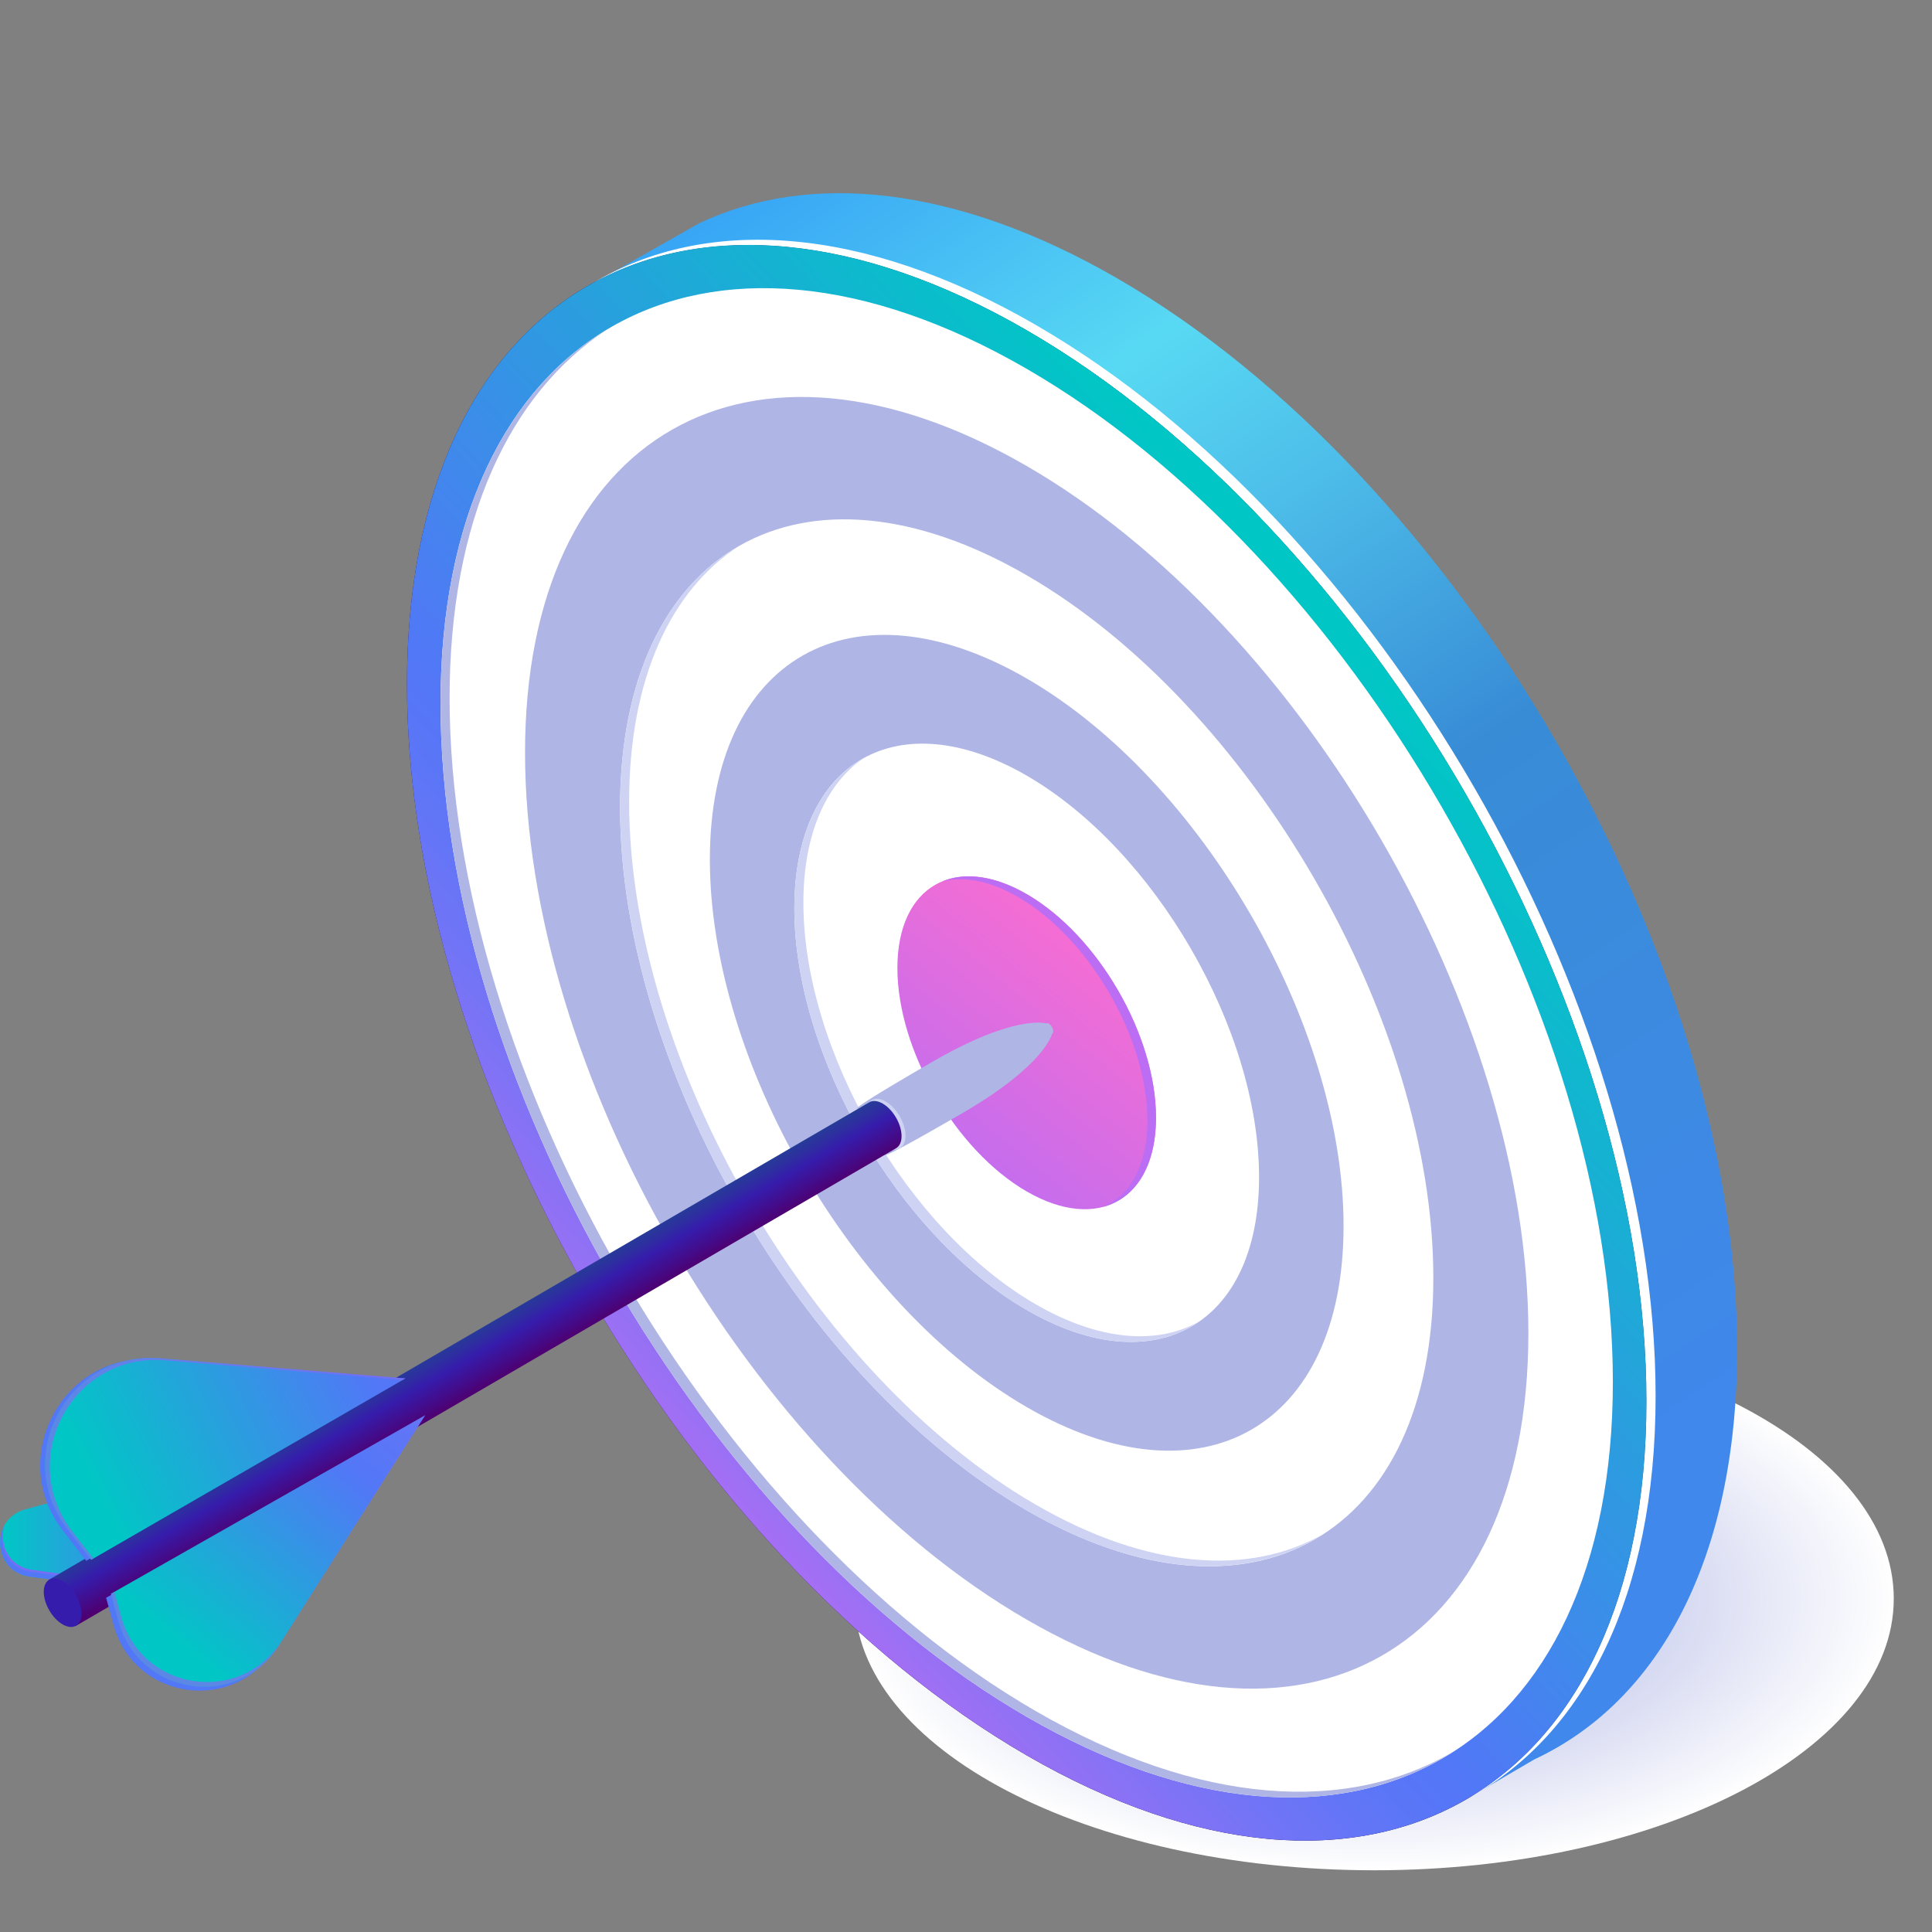 <svg width="80" height="80" viewBox="0 0 80 80" fill="none" xmlns="http://www.w3.org/2000/svg">
<rect x="0" y="0" width="80" height="80" fill="#808080" stroke="none"/>
<path d="M56.904 77.444C68.785 77.444 78.417 72.407 78.417 66.195C78.417 59.983 68.785 54.947 56.904 54.947C45.022 54.947 35.391 59.983 35.391 66.195C35.391 72.407 45.022 77.444 56.904 77.444Z" fill="url(#paint0_radial_334_1524)"/>
<path d="M46.27 11.53C39.59 7.666 33.507 7.082 28.941 9.251L25.268 11.335V11.354C29.824 9.233 35.874 9.833 42.514 13.674C56.687 21.874 68.175 41.729 68.175 58.025C68.175 65.935 65.468 71.551 61.061 74.299L63.524 72.858C68.689 70.449 71.931 64.538 71.931 55.881C71.931 39.586 60.442 19.73 46.27 11.53Z" fill="url(#paint1_linear_334_1524)"/>
<path d="M42.513 13.675C28.341 5.476 16.852 12.04 16.852 28.335C16.852 44.629 28.341 64.486 42.513 72.685C56.686 80.884 68.175 74.32 68.175 58.025C68.175 41.73 56.686 21.874 42.513 13.675Z" fill="url(#paint2_linear_334_1524)"/>
<path d="M42.894 13.457C35.706 9.299 29.211 8.94 24.552 11.72C29.181 9.18 35.52 9.629 42.513 13.674C56.685 21.874 68.174 41.729 68.174 58.025C68.174 66.057 65.382 71.721 60.855 74.422C65.606 71.816 68.555 66.061 68.555 57.807C68.555 41.512 57.066 21.656 42.894 13.457Z" fill="white"/>
<path d="M68.175 58.025C68.175 74.321 56.685 80.883 42.513 72.684C28.341 64.486 16.852 44.629 16.852 28.334C16.852 12.039 28.341 5.475 42.513 13.674C56.686 21.874 68.175 41.73 68.175 58.025Z" fill="url(#paint3_linear_334_1524)"/>
<path d="M66.785 57.221C66.785 72.634 55.918 78.843 42.513 71.087C29.109 63.331 18.241 44.551 18.241 29.138C18.241 13.725 29.109 7.517 42.513 15.272C55.919 23.027 66.785 41.809 66.785 57.221Z" fill="white"/>
<path d="M63.287 55.198C63.287 68.389 53.986 73.702 42.514 67.065C31.041 60.429 21.741 44.354 21.741 31.163C21.741 17.972 31.041 12.658 42.514 19.296C53.987 25.932 63.287 42.006 63.287 55.198Z" fill="#AFB6E5"/>
<path d="M59.351 52.921C59.351 63.612 51.813 67.919 42.514 62.54C33.215 57.16 25.676 44.131 25.676 33.44C25.676 22.749 33.215 18.442 42.514 23.821C51.813 29.2 59.351 42.228 59.351 52.921Z" fill="white"/>
<path d="M55.634 50.77C55.634 59.101 49.76 62.456 42.514 58.265C35.268 54.072 29.394 43.921 29.394 35.59C29.394 27.258 35.268 23.902 42.514 28.095C49.76 32.286 55.634 42.438 55.634 50.77Z" fill="#AFB6E5"/>
<path d="M52.135 48.745C52.135 54.855 47.828 57.316 42.514 54.242C37.2 51.168 32.893 43.723 32.893 37.613C32.893 31.504 37.201 29.043 42.514 32.117C47.828 35.192 52.135 42.636 52.135 48.745Z" fill="white"/>
<path d="M42.889 70.853C29.483 63.099 18.617 44.317 18.617 28.904C18.617 21.545 21.095 16.287 25.142 13.642C20.873 16.203 18.242 21.556 18.242 29.138C18.242 44.551 29.11 63.333 42.514 71.087C49.52 75.139 55.831 75.377 60.261 72.482C55.853 75.127 49.699 74.792 42.889 70.853Z" fill="#AFB6E5"/>
<path d="M42.889 62.305C33.59 56.925 26.051 43.897 26.051 33.205C26.051 28.082 27.785 24.429 30.612 22.602C27.563 24.341 25.677 28.092 25.677 33.44C25.677 44.132 33.214 57.161 42.514 62.54C47.357 65.341 51.719 65.511 54.79 63.524C51.743 65.262 47.536 64.993 42.889 62.305Z" fill="#CED3F4"/>
<path d="M42.888 54.008C37.575 50.934 33.267 43.489 33.267 37.379C33.267 34.531 34.204 32.476 35.742 31.405C33.983 32.392 32.892 34.541 32.892 37.613C32.892 43.723 37.2 51.168 42.513 54.242C45.349 55.883 47.898 55.946 49.66 54.719C47.922 55.695 45.529 55.536 42.888 54.008Z" fill="#CED3F4"/>
<path d="M47.867 46.277C47.867 49.676 45.47 51.045 42.513 49.335C39.556 47.624 37.159 43.482 37.159 40.082C37.159 36.683 39.556 35.313 42.513 37.024C45.47 38.734 47.867 42.877 47.867 46.277Z" fill="url(#paint4_linear_334_1524)"/>
<path opacity="0.5" d="M43.085 43.302C43.085 43.57 42.897 43.678 42.664 43.543C42.431 43.409 42.242 43.083 42.242 42.815C42.242 42.547 42.431 42.44 42.664 42.574C42.897 42.709 43.085 43.035 43.085 43.302Z" fill="url(#paint5_linear_334_1524)"/>
<path d="M42.513 37.024C41.176 36.25 39.954 36.109 39.016 36.498C39.898 36.271 40.984 36.464 42.157 37.143C45.114 38.853 47.511 42.996 47.511 46.396C47.511 48.258 46.791 49.51 45.655 49.98C46.995 49.637 47.867 48.327 47.867 46.277C47.867 42.877 45.47 38.734 42.513 37.024Z" fill="#BB6DF3"/>
<path d="M4.037 65.662L1.232 65.284C-0.303 65.076 -0.447 62.908 1.047 62.499L16.776 58.191L4.037 65.662Z" fill="url(#paint6_linear_334_1524)"/>
<path d="M4.148 65.386L1.342 65.008C0.369 64.877 -0.043 63.958 0.164 63.198C-0.246 63.992 0.137 65.135 1.232 65.284L4.037 65.662L16.776 58.191L16.102 58.376L4.148 65.386Z" fill="#5277F7"/>
<path opacity="0.7" d="M1.3 65.089L4.106 65.468L16.28 58.327L16.102 58.375L4.148 65.387L1.342 65.008C0.37 64.877 -0.042 63.958 0.165 63.198C0.148 63.23 0.135 63.264 0.121 63.297C-0.077 64.053 0.334 64.958 1.3 65.089Z" fill="#836DF3"/>
<path d="M43.61 42.7C43.61 42.756 43.591 42.796 43.559 42.814C43.559 42.814 43.278 44.104 39.838 46.1C34.925 48.952 37.112 47.435 37.112 47.435C36.98 47.51 37.063 47.344 36.865 47.23C36.468 47 36.145 46.443 36.145 45.986C36.145 45.759 35.936 45.758 36.064 45.682C36.064 45.682 33.66 46.834 38.58 43.983C42.031 41.982 43.304 42.376 43.304 42.376C43.337 42.358 43.381 42.361 43.43 42.389C43.529 42.447 43.61 42.586 43.61 42.7Z" fill="#AFB6E5"/>
<path d="M37.495 47.026C37.495 47.544 37.129 47.753 36.678 47.492C36.226 47.231 35.86 46.599 35.86 46.081C35.86 45.562 36.226 45.353 36.678 45.613C37.129 45.874 37.495 46.507 37.495 47.026Z" fill="#CED3F4"/>
<path d="M37.332 47.044C37.332 47.286 37.248 47.457 37.112 47.541L3.174 67.307C3.033 67.386 3.123 67.207 2.909 67.084C2.478 66.834 2.128 66.231 2.128 65.735C2.128 65.49 1.902 65.488 2.041 65.406L36.007 45.636C36.147 45.56 36.339 45.574 36.551 45.697C36.982 45.946 37.332 46.55 37.332 47.044Z" fill="url(#paint7_linear_334_1524)"/>
<path d="M3.373 66.817C3.373 67.313 3.023 67.512 2.592 67.262C2.161 67.013 1.812 66.409 1.812 65.914C1.812 65.418 2.161 65.219 2.592 65.468C3.023 65.718 3.373 66.321 3.373 66.817Z" fill="#361CAC"/>
<path d="M3.569 64.63L16.579 57.119L6.426 56.286C2.622 55.974 0.259 60.337 2.592 63.362L3.569 64.63Z" fill="#5277F7"/>
<path d="M3.775 64.588L16.786 57.078L6.631 56.244C2.828 55.932 0.465 60.295 2.798 63.32L3.775 64.588Z" fill="url(#paint8_linear_334_1524)"/>
<path opacity="0.7" d="M2.99 63.404C0.657 60.377 3.021 56.016 6.824 56.328L16.684 57.137L16.785 57.078L6.632 56.245C2.828 55.933 0.465 60.295 2.798 63.321L3.776 64.588L3.864 64.537L2.99 63.404Z" fill="#836DF3"/>
<path d="M4.393 66.16L4.712 67.311C5.564 70.38 9.642 70.989 11.349 68.3L17.404 58.766L4.393 66.16Z" fill="#5277F7"/>
<path d="M4.595 65.995L4.914 67.146C5.766 70.215 9.844 70.824 11.55 68.135L17.605 58.601L4.595 65.995Z" fill="url(#paint9_linear_334_1524)"/>
<path opacity="0.7" d="M11.66 67.942C9.953 70.63 5.875 70.022 5.023 66.953L4.735 65.915L4.594 65.995L4.913 67.145C5.765 70.214 9.842 70.823 11.549 68.134L17.604 58.601L17.584 58.612L11.66 67.942Z" fill="#836DF3"/>
<defs>
<radialGradient id="paint0_radial_334_1524" cx="0" cy="0" r="1" gradientUnits="userSpaceOnUse" gradientTransform="translate(56.905 66.195) scale(21.512 11.249)">
<stop offset="0.192" stop-color="#AFB6E5"/>
<stop offset="1" stop-color="white"/>
</radialGradient>
<linearGradient id="paint1_linear_334_1524" x1="72.195" y1="66.347" x2="32.135" y2="7.284" gradientUnits="userSpaceOnUse">
<stop offset="0.091" stop-color="#4088EC"/>
<stop offset="0.5" stop-color="#388CD6"/>
<stop offset="0.691" stop-color="#4EC0EA"/>
<stop offset="0.798" stop-color="#58D9F3"/>
<stop offset="1" stop-color="#38A6F5"/>
</linearGradient>
<linearGradient id="paint2_linear_334_1524" x1="16.853" y1="28.334" x2="68.175" y2="28.334" gradientUnits="userSpaceOnUse">
<stop stop-color="#311B61"/>
<stop offset="0.203" stop-color="#290F52"/>
<stop offset="0.495" stop-color="#200041"/>
<stop offset="1" stop-color="#0F001F"/>
</linearGradient>
<linearGradient id="paint3_linear_334_1524" x1="58.11" y1="28.608" x2="24.452" y2="59.929" gradientUnits="userSpaceOnUse">
<stop stop-color="#00C7C5"/>
<stop offset="0.33" stop-color="#2D9BE0"/>
<stop offset="0.631" stop-color="#5277F7"/>
<stop offset="0.691" stop-color="#5B76F7"/>
<stop offset="0.789" stop-color="#7374F6"/>
<stop offset="0.911" stop-color="#9A70F4"/>
<stop offset="1" stop-color="#BB6DF3"/>
</linearGradient>
<linearGradient id="paint4_linear_334_1524" x1="31.264" y1="57.011" x2="45.221" y2="39.921" gradientUnits="userSpaceOnUse">
<stop offset="0.005" stop-color="#836DF3"/>
<stop offset="0.053" stop-color="#8C6DF3"/>
<stop offset="0.221" stop-color="#A66DF3"/>
<stop offset="0.371" stop-color="#B56DF3"/>
<stop offset="0.49" stop-color="#BB6DF3"/>
<stop offset="1" stop-color="#F36DD4"/>
</linearGradient>
<linearGradient id="paint5_linear_334_1524" x1="42.242" y1="43.058" x2="43.085" y2="43.058" gradientUnits="userSpaceOnUse">
<stop stop-color="#311B61"/>
<stop offset="0.203" stop-color="#290F52"/>
<stop offset="0.495" stop-color="#200041"/>
<stop offset="1" stop-color="#0F001F"/>
</linearGradient>
<linearGradient id="paint6_linear_334_1524" x1="0" y1="61.926" x2="16.776" y2="61.926" gradientUnits="userSpaceOnUse">
<stop offset="0.005" stop-color="#00C7C5"/>
<stop offset="0.399" stop-color="#5277F7"/>
<stop offset="0.519" stop-color="#6176F6"/>
<stop offset="0.753" stop-color="#8A72F5"/>
<stop offset="1" stop-color="#BB6DF3"/>
</linearGradient>
<linearGradient id="paint7_linear_334_1524" x1="19.147" y1="55.375" x2="20.28" y2="57.34" gradientUnits="userSpaceOnUse">
<stop offset="0.005" stop-color="#273B98"/>
<stop offset="0.227" stop-color="#2F2BA2"/>
<stop offset="0.399" stop-color="#361CAC"/>
<stop offset="0.768" stop-color="#440B89"/>
<stop offset="1" stop-color="#4E0070"/>
</linearGradient>
<linearGradient id="paint8_linear_334_1524" x1="3.294" y1="61.004" x2="31.681" y2="47.068" gradientUnits="userSpaceOnUse">
<stop offset="0.005" stop-color="#00C7C5"/>
<stop offset="0.399" stop-color="#5277F7"/>
<stop offset="0.519" stop-color="#6176F6"/>
<stop offset="0.753" stop-color="#8A72F5"/>
<stop offset="1" stop-color="#BB6DF3"/>
</linearGradient>
<linearGradient id="paint9_linear_334_1524" x1="7.146" y1="68.191" x2="23.898" y2="48.406" gradientUnits="userSpaceOnUse">
<stop offset="0.005" stop-color="#00C7C5"/>
<stop offset="0.399" stop-color="#5277F7"/>
<stop offset="0.519" stop-color="#6176F6"/>
<stop offset="0.753" stop-color="#8A72F5"/>
<stop offset="1" stop-color="#BB6DF3"/>
</linearGradient>
</defs>
</svg>
